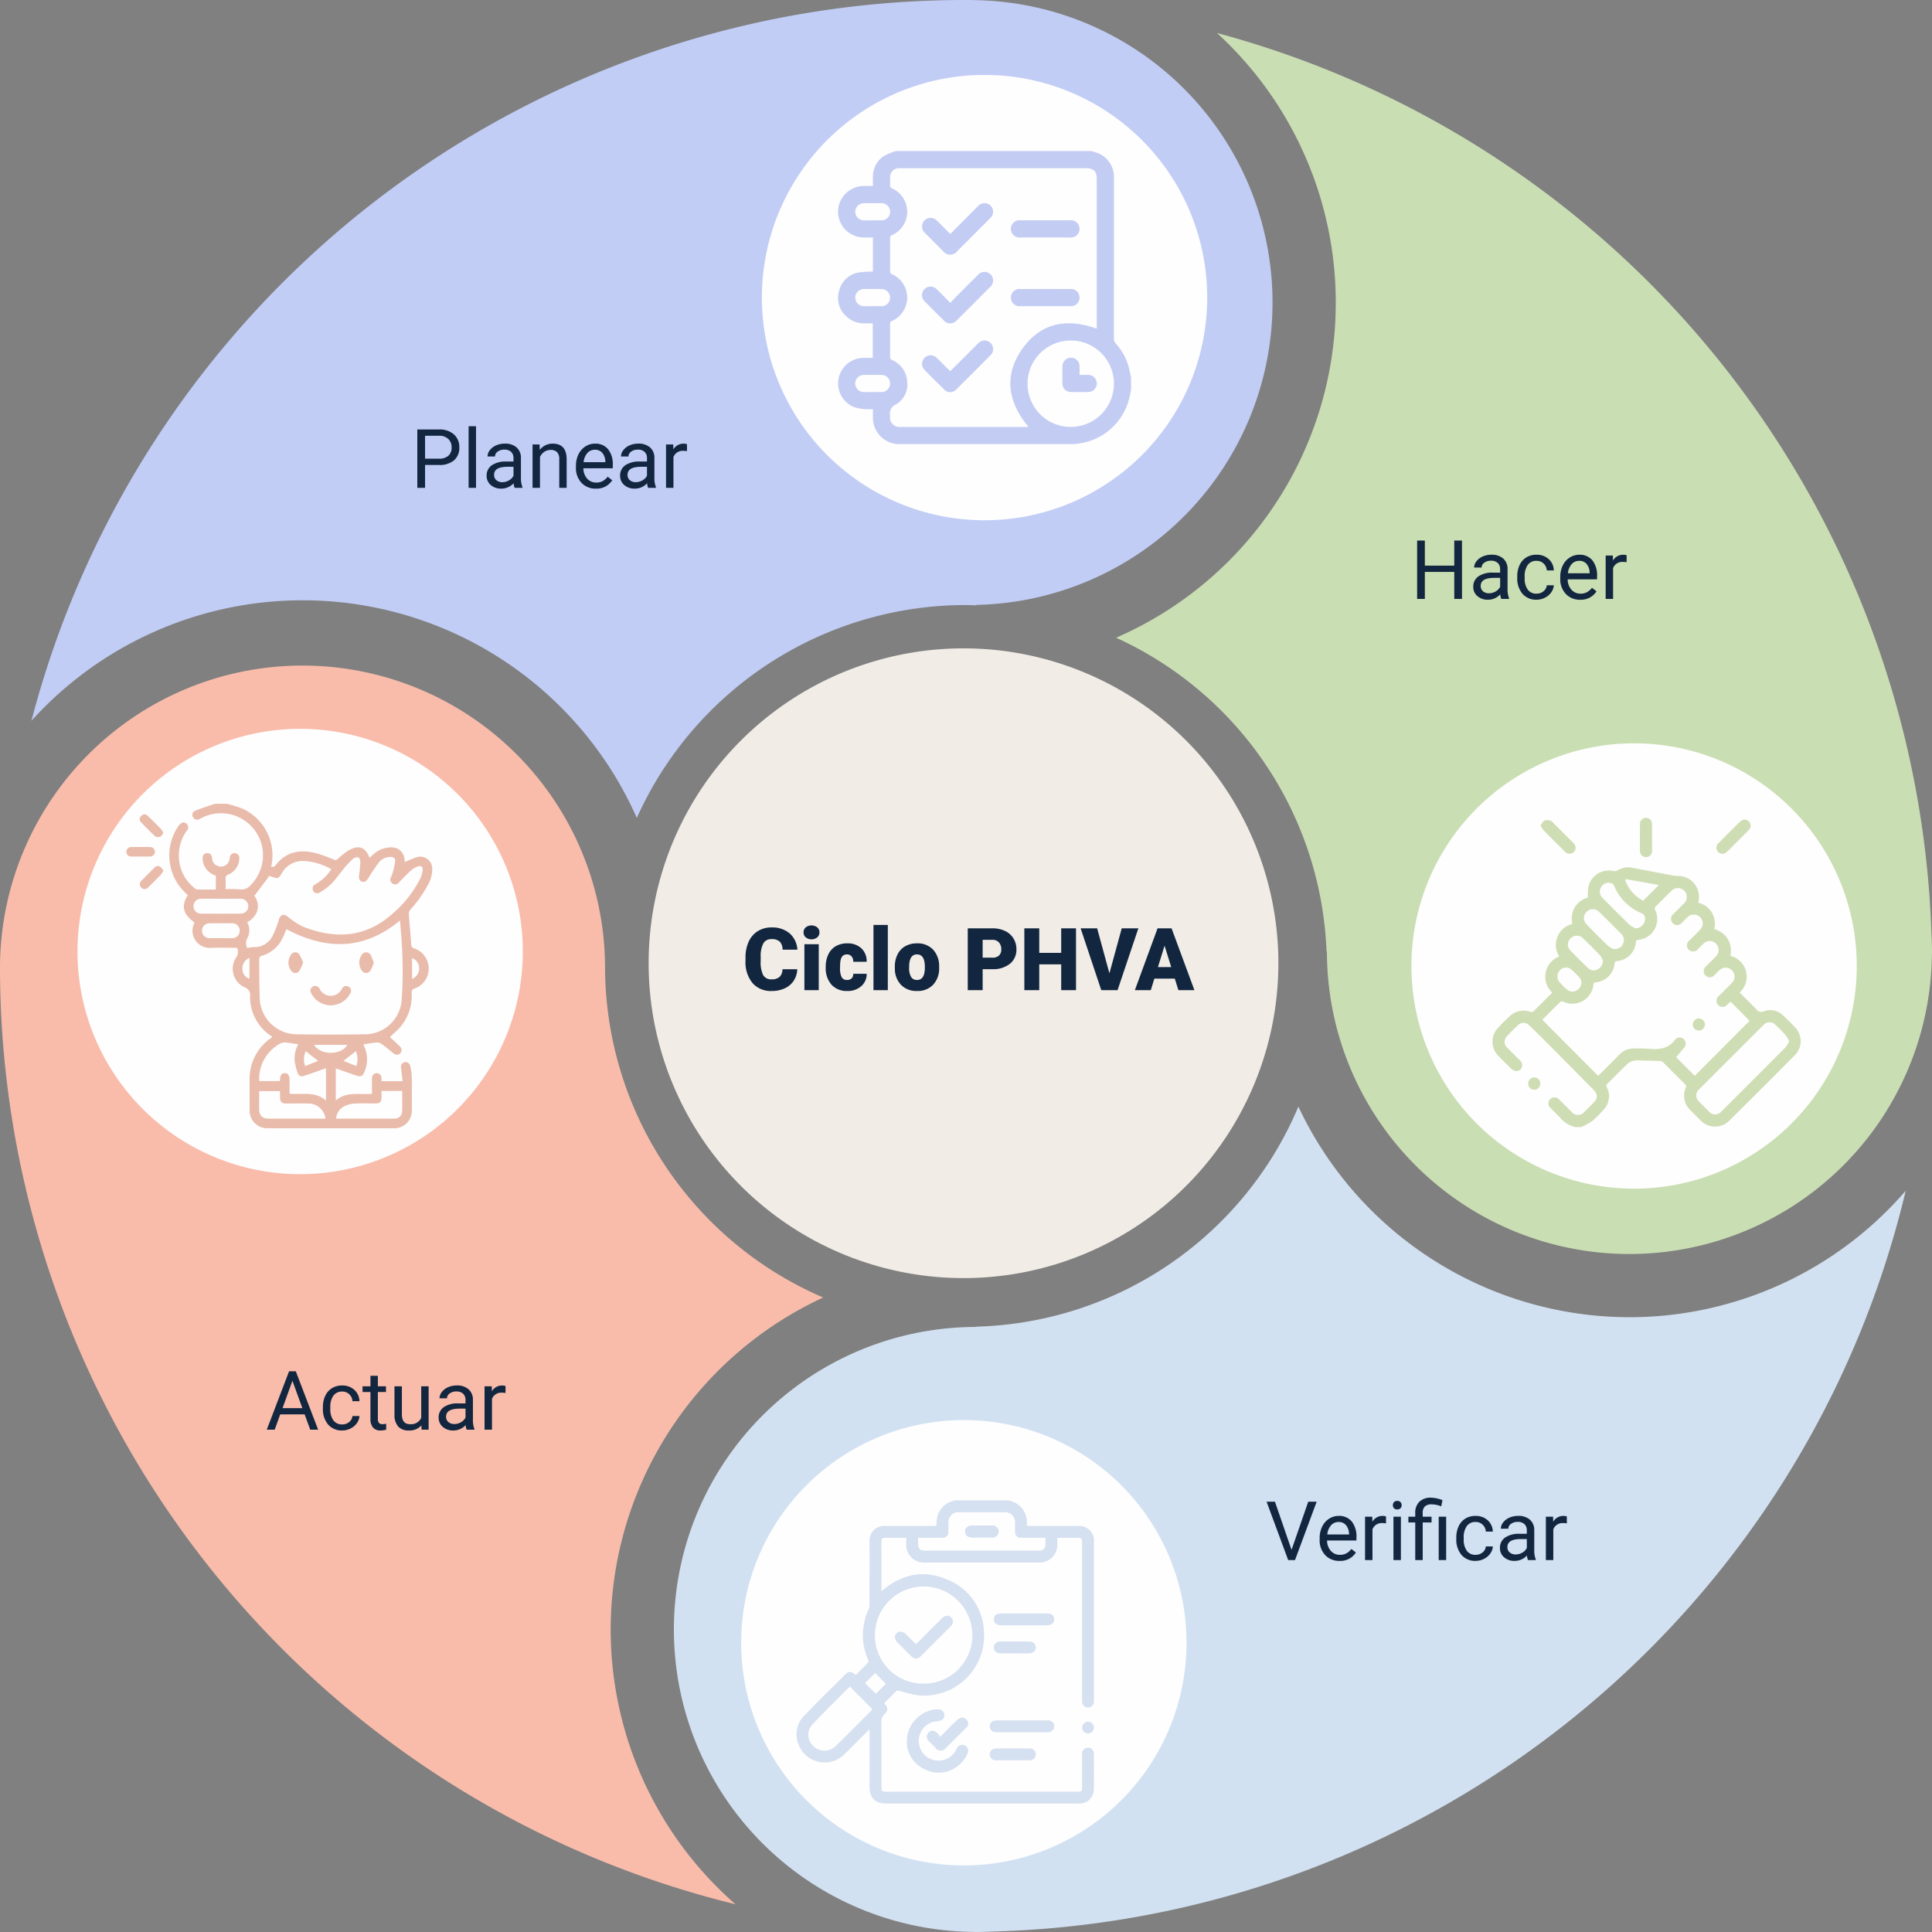 <svg xmlns="http://www.w3.org/2000/svg" width="400" height="400" viewBox="0 0 400 400">
  <rect x="0" y="0" width="400" height="400" fill="#808080" stroke="none"/>
  <g id="Grupo_1084192" data-name="Grupo 1084192" transform="translate(7249.422 162)">
    <path id="Trazado_832321" data-name="Trazado 832321" d="M336.929,272a75.806,75.806,0,0,1-68.547-43.6,74.531,74.531,0,0,1-66.667,45.553v.06a62.627,62.627,0,0,0-.87,125.248c.291,0,.578.022.87.022,1.144,0,2.278-.035,3.407-.1a199.713,199.713,0,0,0,189-153.367A75.545,75.545,0,0,1,336.929,272" transform="translate(-7248.986 -161.284)" fill="#d2e1f1"/>
    <path id="Trazado_832323" data-name="Trazado 832323" d="M245.176,339.191a46.1,46.1,0,1,1-46.1-46.095,46.1,46.1,0,0,1,46.1,46.095" transform="translate(-7248.942 -161.081)" fill="#fefefe"/>
    <path id="Trazado_832318" data-name="Trazado 832318" d="M264.256,199.007a65.191,65.191,0,1,1-65.191-65.191,65.19,65.19,0,0,1,65.191,65.191" transform="translate(-7249.002 -161.581)" fill="#f1ece6"/>
    <path id="Trazado_832319" data-name="Trazado 832319" d="M126.434,336.936a75.8,75.8,0,0,1,44-68.729,74.617,74.617,0,0,1-45.167-68.636A62.635,62.635,0,0,0,0,199.571,199.784,199.784,0,0,0,152.269,393.826a75.541,75.541,0,0,1-25.835-56.891" transform="translate(-7249.422 -161.57)" fill="#f9bcab"/>
    <path id="Trazado_832320" data-name="Trazado 832320" d="M108.194,196.527a46.1,46.1,0,1,1-46.1-46.1,46.1,46.1,0,0,1,46.1,46.1" transform="translate(-7249.372 -161.529)" fill="#fefefe"/>
    <path id="Trazado_832324" data-name="Trazado 832324" d="M399.161,193.278A199.85,199.85,0,0,0,251.233,6.808a75.648,75.648,0,0,1-20.884,125.207c1.19.546,2.369,1.109,3.525,1.713a74.532,74.532,0,0,1,40.049,63.249h.085a62.625,62.625,0,0,0,125.238,1.231c.008-.411.031-.819.031-1.231,0-1.243-.046-2.475-.117-3.7" transform="translate(-7248.7 -161.979)" fill="#cadeb4"/>
    <path id="Trazado_832325" data-name="Trazado 832325" d="M383.509,199.519a46.1,46.1,0,1,1-46.1-46.1,46.1,46.1,0,0,1,46.1,46.1" transform="translate(-7248.509 -161.52)" fill="#fefefe"/>
    <path id="Trazado_832317" data-name="Trazado 832317" d="M202.425.04l-.294-.007c-.437-.009-.87-.033-1.308-.033-.112,0-.223.008-.334.008-.171,0-.339-.008-.51-.008A199.729,199.729,0,0,0,6.487,149.236a75.648,75.648,0,0,1,125.336,20.106,74.667,74.667,0,0,1,68.157-44.073c.722,0,1.434.038,2.152.059v-.092A62.615,62.615,0,0,0,202.425.04" transform="translate(-7249.401 -162)" fill="#c1cdf5"/>
    <path id="Trazado_832322" data-name="Trazado 832322" d="M249.447,61.564a46.1,46.1,0,1,1-46.1-46.1,46.1,46.1,0,0,1,46.1,46.1" transform="translate(-7248.929 -161.951)" fill="#fefefe"/>
    <path id="Trazado_835302" data-name="Trazado 835302" d="M0,0H400V400H0Z" transform="translate(-7249.422 -162)" fill="none"/>
    <path id="Trazado_835303" data-name="Trazado 835303" d="M15.067,12.667a4.673,4.673,0,0,1-.721,2.36,4.35,4.35,0,0,1-1.85,1.586,6.3,6.3,0,0,1-2.72.563A5.025,5.025,0,0,1,5.8,15.532a6.786,6.786,0,0,1-1.45-4.641v-.633a7.746,7.746,0,0,1,.655-3.292,4.961,4.961,0,0,1,1.885-2.18,5.26,5.26,0,0,1,2.848-.769,5.516,5.516,0,0,1,3.744,1.226,4.844,4.844,0,0,1,1.608,3.379H12.017a2.292,2.292,0,0,0-.589-1.679,2.422,2.422,0,0,0-1.687-.51A1.843,1.843,0,0,0,8.053,7.3a5.536,5.536,0,0,0-.562,2.751v.905A6.125,6.125,0,0,0,8,13.88a1.882,1.882,0,0,0,1.771.879,2.369,2.369,0,0,0,1.626-.5,2.126,2.126,0,0,0,.6-1.591ZM19.514,17H16.543V7.49h2.971ZM16.368,5.038A1.322,1.322,0,0,1,16.825,4,1.943,1.943,0,0,1,19.2,4a1.322,1.322,0,0,1,.457,1.037A1.322,1.322,0,0,1,19.2,6.075a1.943,1.943,0,0,1-2.373,0A1.322,1.322,0,0,1,16.368,5.038Zm8.991,9.853a1.317,1.317,0,0,0,.967-.338,1.241,1.241,0,0,0,.334-.945h2.777a3.288,3.288,0,0,1-1.121,2.566,4.168,4.168,0,0,1-2.887,1,4.22,4.22,0,0,1-3.27-1.3,5.125,5.125,0,0,1-1.2-3.6v-.123A5.792,5.792,0,0,1,21.5,9.6a3.872,3.872,0,0,1,1.534-1.7A4.573,4.573,0,0,1,25.4,7.314a4.116,4.116,0,0,1,2.944,1.028,3.647,3.647,0,0,1,1.09,2.786H26.66A1.626,1.626,0,0,0,26.3,10a1.244,1.244,0,0,0-.967-.4q-1.151,0-1.345,1.468a10.357,10.357,0,0,0-.062,1.283,4.068,4.068,0,0,0,.343,1.986A1.187,1.187,0,0,0,25.359,14.891ZM33.814,17H30.843V3.5h2.971Zm1.45-4.843a5.613,5.613,0,0,1,.554-2.536,3.96,3.96,0,0,1,1.591-1.709,4.791,4.791,0,0,1,2.435-.6,4.373,4.373,0,0,1,3.366,1.323,5.076,5.076,0,0,1,1.23,3.6v.105a4.925,4.925,0,0,1-1.235,3.529,4.384,4.384,0,0,1-3.344,1.305A4.434,4.434,0,0,1,36.6,15.958a4.761,4.761,0,0,1-1.327-3.3Zm2.962.185a3.538,3.538,0,0,0,.413,1.934,1.376,1.376,0,0,0,1.222.615q1.582,0,1.617-2.435v-.3q0-2.558-1.635-2.558-1.485,0-1.608,2.206Zm15.223.316V17H50.364V4.2H55.47a5.948,5.948,0,0,1,2.6.541,4.074,4.074,0,0,1,1.749,1.538,4.2,4.2,0,0,1,.62,2.263,3.7,3.7,0,0,1-1.34,2.993,5.561,5.561,0,0,1-3.678,1.121Zm0-2.382H55.47a1.906,1.906,0,0,0,1.367-.448,1.665,1.665,0,0,0,.47-1.266,2.059,2.059,0,0,0-.483-1.433,1.712,1.712,0,0,0-1.318-.545H53.449ZM72.776,17H69.708V11.656H65.165V17H62.08V4.2h3.085v5.08h4.544V4.2h3.067Zm6.917-3.48L82.242,4.2h3.445L81.38,17H78.005L73.734,4.2h3.419Zm13.535,1.09H89L88.262,17h-3.3L89.66,4.2h2.9L97.289,17H93.975Zm-3.489-2.382H92.49L91.11,7.789Z" transform="translate(-7099.422 26)" fill="#12263f"/>
    <path id="Trazado_835304" data-name="Trazado 835304" d="M3,11.269V16H1.4V3.914H5.86A4.478,4.478,0,0,1,8.969,4.927a3.433,3.433,0,0,1,1.125,2.681,3.388,3.388,0,0,1-1.1,2.71,4.678,4.678,0,0,1-3.15.95Zm0-1.3H5.86a2.863,2.863,0,0,0,1.959-.6A2.2,2.2,0,0,0,8.5,7.62a2.277,2.277,0,0,0-.681-1.73,2.682,2.682,0,0,0-1.868-.674H3ZM13.555,16H12.02V3.25h1.536Zm8,0a3.226,3.226,0,0,1-.216-.946,3.426,3.426,0,0,1-2.557,1.112,3.17,3.17,0,0,1-2.179-.751,2.43,2.43,0,0,1-.851-1.905,2.539,2.539,0,0,1,1.067-2.179,5.029,5.029,0,0,1,3-.776h1.494V9.849a1.725,1.725,0,0,0-.481-1.282,1.935,1.935,0,0,0-1.419-.477,2.239,2.239,0,0,0-1.378.415,1.223,1.223,0,0,0-.556,1H15.938a2.119,2.119,0,0,1,.477-1.3,3.258,3.258,0,0,1,1.295-.992,4.356,4.356,0,0,1,1.8-.365,3.551,3.551,0,0,1,2.432.776,2.8,2.8,0,0,1,.913,2.137V13.9a5.054,5.054,0,0,0,.315,1.967V16Zm-2.548-1.17a2.7,2.7,0,0,0,1.37-.374,2.259,2.259,0,0,0,.938-.971V11.642h-1.2q-2.822,0-2.822,1.652a1.4,1.4,0,0,0,.481,1.129A1.85,1.85,0,0,0,19.009,14.83Zm7.7-7.811.05,1.129a3.273,3.273,0,0,1,2.689-1.295q2.847,0,2.872,3.212V16H30.788V10.057a2.068,2.068,0,0,0-.444-1.436,1.78,1.78,0,0,0-1.357-.465,2.216,2.216,0,0,0-1.312.4,2.706,2.706,0,0,0-.88,1.046V16H25.259V7.019Zm11.654,9.147a3.924,3.924,0,0,1-2.972-1.2,4.452,4.452,0,0,1-1.146-3.208v-.282a5.39,5.39,0,0,1,.51-2.386,3.982,3.982,0,0,1,1.428-1.644,3.59,3.59,0,0,1,1.988-.594A3.364,3.364,0,0,1,40.9,8.006a5,5,0,0,1,.971,3.3v.639H35.785a3.193,3.193,0,0,0,.776,2.146,2.44,2.44,0,0,0,1.888.818,2.675,2.675,0,0,0,1.378-.332,3.462,3.462,0,0,0,.988-.88l.938.73A3.772,3.772,0,0,1,38.366,16.166Zm-.191-8.052a2.048,2.048,0,0,0-1.561.677,3.288,3.288,0,0,0-.78,1.9h4.5v-.116A2.925,2.925,0,0,0,39.7,8.758,1.928,1.928,0,0,0,38.175,8.114ZM49.19,16a3.226,3.226,0,0,1-.216-.946,3.426,3.426,0,0,1-2.557,1.112,3.17,3.17,0,0,1-2.179-.751,2.43,2.43,0,0,1-.851-1.905,2.539,2.539,0,0,1,1.067-2.179,5.029,5.029,0,0,1,3-.776H48.95V9.849a1.725,1.725,0,0,0-.481-1.282,1.935,1.935,0,0,0-1.419-.477,2.239,2.239,0,0,0-1.378.415,1.223,1.223,0,0,0-.556,1H43.571a2.119,2.119,0,0,1,.477-1.3,3.258,3.258,0,0,1,1.295-.992,4.356,4.356,0,0,1,1.8-.365,3.551,3.551,0,0,1,2.432.776,2.8,2.8,0,0,1,.913,2.137V13.9a5.054,5.054,0,0,0,.315,1.967V16Zm-2.548-1.17a2.7,2.7,0,0,0,1.37-.374,2.259,2.259,0,0,0,.938-.971V11.642h-1.2q-2.822,0-2.822,1.652a1.4,1.4,0,0,0,.481,1.129A1.85,1.85,0,0,0,46.642,14.83ZM57.234,8.4a4.6,4.6,0,0,0-.755-.058,2.024,2.024,0,0,0-2.05,1.287V16H52.893V7.019h1.494l.025,1.038a2.391,2.391,0,0,1,2.142-1.2,1.569,1.569,0,0,1,.681.116Z" transform="translate(-7164.422 -77)" fill="#12263f"/>
    <path id="Trazado_835305" data-name="Trazado 835305" d="M10.691,16h-1.6V10.414H3V16H1.4V3.914H3v5.2H9.089v-5.2h1.6Zm8.135,0a3.226,3.226,0,0,1-.216-.946,3.426,3.426,0,0,1-2.557,1.112,3.17,3.17,0,0,1-2.179-.751,2.43,2.43,0,0,1-.851-1.905,2.539,2.539,0,0,1,1.067-2.179,5.029,5.029,0,0,1,3-.776h1.494V9.849A1.725,1.725,0,0,0,18.1,8.567a1.935,1.935,0,0,0-1.419-.477,2.239,2.239,0,0,0-1.378.415,1.223,1.223,0,0,0-.556,1H13.207a2.119,2.119,0,0,1,.477-1.3,3.258,3.258,0,0,1,1.295-.992,4.356,4.356,0,0,1,1.8-.365,3.551,3.551,0,0,1,2.432.776,2.8,2.8,0,0,1,.913,2.137V13.9a5.054,5.054,0,0,0,.315,1.967V16Zm-2.548-1.17a2.7,2.7,0,0,0,1.37-.374,2.259,2.259,0,0,0,.938-.971V11.642h-1.2q-2.822,0-2.822,1.652a1.4,1.4,0,0,0,.481,1.129A1.85,1.85,0,0,0,16.278,14.83Zm9.853.083a2.212,2.212,0,0,0,1.436-.5,1.752,1.752,0,0,0,.681-1.245H29.7a2.785,2.785,0,0,1-.531,1.469,3.5,3.5,0,0,1-1.307,1.112,3.772,3.772,0,0,1-1.731.415,3.7,3.7,0,0,1-2.918-1.224,4.877,4.877,0,0,1-1.083-3.349v-.257A5.407,5.407,0,0,1,22.611,9a3.667,3.667,0,0,1,1.382-1.585,3.926,3.926,0,0,1,2.129-.564,3.6,3.6,0,0,1,2.511.9A3.234,3.234,0,0,1,29.7,10.106H28.248a2.116,2.116,0,0,0-.66-1.432,2.053,2.053,0,0,0-1.465-.56,2.149,2.149,0,0,0-1.814.843,3.957,3.957,0,0,0-.643,2.436v.291a3.878,3.878,0,0,0,.639,2.391A2.16,2.16,0,0,0,26.131,14.913Zm9.023,1.253a3.924,3.924,0,0,1-2.972-1.2,4.452,4.452,0,0,1-1.146-3.208v-.282a5.39,5.39,0,0,1,.51-2.386,3.982,3.982,0,0,1,1.428-1.644,3.59,3.59,0,0,1,1.988-.594,3.364,3.364,0,0,1,2.723,1.154,5,5,0,0,1,.971,3.3v.639H32.572a3.193,3.193,0,0,0,.776,2.146,2.44,2.44,0,0,0,1.888.818,2.675,2.675,0,0,0,1.378-.332,3.462,3.462,0,0,0,.988-.88l.938.73A3.772,3.772,0,0,1,35.154,16.166Zm-.191-8.052a2.048,2.048,0,0,0-1.561.677,3.288,3.288,0,0,0-.78,1.9h4.5v-.116a2.925,2.925,0,0,0-.631-1.814A1.928,1.928,0,0,0,34.963,8.114Zm9.812.282a4.6,4.6,0,0,0-.755-.058,2.024,2.024,0,0,0-2.05,1.287V16H40.433V7.019h1.494l.025,1.038a2.391,2.391,0,0,1,2.142-1.2,1.569,1.569,0,0,1,.681.116Z" transform="translate(-6957.422 -54)" fill="#12263f"/>
    <path id="Trazado_835306" data-name="Trazado 835306" d="M5.4,13.883,8.857,3.914H10.6L6.118,16H4.707L.232,3.914H1.967Zm9.936,2.283a3.924,3.924,0,0,1-2.972-1.2,4.452,4.452,0,0,1-1.146-3.208v-.282a5.39,5.39,0,0,1,.51-2.386,3.982,3.982,0,0,1,1.428-1.644,3.59,3.59,0,0,1,1.988-.594,3.364,3.364,0,0,1,2.723,1.154,5,5,0,0,1,.971,3.3v.639H12.758a3.193,3.193,0,0,0,.776,2.146,2.44,2.44,0,0,0,1.888.818,2.675,2.675,0,0,0,1.378-.332,3.462,3.462,0,0,0,.988-.88l.938.73A3.772,3.772,0,0,1,15.34,16.166Zm-.191-8.052a2.048,2.048,0,0,0-1.561.677,3.288,3.288,0,0,0-.78,1.9h4.5v-.116a2.925,2.925,0,0,0-.631-1.814A1.928,1.928,0,0,0,15.149,8.114ZM24.96,8.4a4.6,4.6,0,0,0-.755-.058,2.024,2.024,0,0,0-2.05,1.287V16H20.619V7.019h1.494l.025,1.038a2.391,2.391,0,0,1,2.142-1.2,1.569,1.569,0,0,1,.681.116ZM28.04,16H26.5V7.019H28.04ZM26.38,4.636a.917.917,0,0,1,.228-.631.857.857,0,0,1,.677-.257.87.87,0,0,1,.681.257.907.907,0,0,1,.232.631.877.877,0,0,1-.232.623.886.886,0,0,1-.681.249.872.872,0,0,1-.677-.249A.886.886,0,0,1,26.38,4.636ZM31.012,16V8.206H29.592V7.019h1.419V6.255a3.12,3.12,0,0,1,.859-2.341A3.332,3.332,0,0,1,34.3,3.076a7.311,7.311,0,0,1,2.349.506l-.257,1.295a5.321,5.321,0,0,0-1.976-.415,1.933,1.933,0,0,0-1.424.444,1.831,1.831,0,0,0-.436,1.332v.78H34.39V8.206H32.556V16Zm6.4,0H35.868V7.019h1.544Zm6.1-1.087a2.212,2.212,0,0,0,1.436-.5,1.752,1.752,0,0,0,.681-1.245h1.453a2.785,2.785,0,0,1-.531,1.469,3.5,3.5,0,0,1-1.307,1.112,3.772,3.772,0,0,1-1.731.415,3.7,3.7,0,0,1-2.918-1.224,4.877,4.877,0,0,1-1.083-3.349v-.257A5.407,5.407,0,0,1,39.993,9a3.667,3.667,0,0,1,1.382-1.585A3.926,3.926,0,0,1,43.5,6.853a3.6,3.6,0,0,1,2.511.9,3.234,3.234,0,0,1,1.067,2.349H45.629a2.116,2.116,0,0,0-.66-1.432,2.053,2.053,0,0,0-1.465-.56,2.149,2.149,0,0,0-1.814.843,3.957,3.957,0,0,0-.643,2.436v.291a3.878,3.878,0,0,0,.639,2.391A2.16,2.16,0,0,0,43.513,14.913ZM54.354,16a3.226,3.226,0,0,1-.216-.946,3.426,3.426,0,0,1-2.557,1.112,3.17,3.17,0,0,1-2.179-.751,2.43,2.43,0,0,1-.851-1.905,2.539,2.539,0,0,1,1.067-2.179,5.029,5.029,0,0,1,3-.776h1.494V9.849a1.725,1.725,0,0,0-.481-1.282,1.935,1.935,0,0,0-1.419-.477,2.239,2.239,0,0,0-1.378.415,1.223,1.223,0,0,0-.556,1H48.734a2.119,2.119,0,0,1,.477-1.3,3.258,3.258,0,0,1,1.295-.992,4.356,4.356,0,0,1,1.8-.365,3.551,3.551,0,0,1,2.432.776,2.8,2.8,0,0,1,.913,2.137V13.9a5.054,5.054,0,0,0,.315,1.967V16Zm-2.548-1.17a2.7,2.7,0,0,0,1.37-.374,2.259,2.259,0,0,0,.938-.971V11.642h-1.2q-2.822,0-2.822,1.652a1.4,1.4,0,0,0,.481,1.129A1.85,1.85,0,0,0,51.805,14.83ZM62.4,8.4a4.6,4.6,0,0,0-.755-.058,2.024,2.024,0,0,0-2.05,1.287V16H58.056V7.019H59.55l.025,1.038a2.391,2.391,0,0,1,2.142-1.2,1.569,1.569,0,0,1,.681.116Z" transform="translate(-6987.422 145)" fill="#12263f"/>
    <path id="Trazado_835307" data-name="Trazado 835307" d="M8.077,12.837H3.013L1.876,16H.232L4.848,3.914H6.242L10.866,16H9.23Zm-4.582-1.3H7.6L5.545,5.881Zm12.36,3.378a2.212,2.212,0,0,0,1.436-.5,1.752,1.752,0,0,0,.681-1.245h1.453a2.785,2.785,0,0,1-.531,1.469,3.5,3.5,0,0,1-1.307,1.112,3.772,3.772,0,0,1-1.731.415,3.7,3.7,0,0,1-2.918-1.224,4.877,4.877,0,0,1-1.083-3.349v-.257A5.407,5.407,0,0,1,12.335,9a3.667,3.667,0,0,1,1.382-1.585,3.926,3.926,0,0,1,2.129-.564,3.6,3.6,0,0,1,2.511.9,3.234,3.234,0,0,1,1.067,2.349H17.971a2.116,2.116,0,0,0-.66-1.432,2.053,2.053,0,0,0-1.465-.56,2.149,2.149,0,0,0-1.814.843,3.957,3.957,0,0,0-.643,2.436v.291a3.878,3.878,0,0,0,.639,2.391A2.16,2.16,0,0,0,15.854,14.913ZM23.234,4.844V7.019h1.677V8.206H23.234v5.577a1.247,1.247,0,0,0,.224.81.943.943,0,0,0,.764.27,3.718,3.718,0,0,0,.73-.1V16a4.478,4.478,0,0,1-1.179.165,1.912,1.912,0,0,1-1.552-.623,2.675,2.675,0,0,1-.523-1.768V8.206H20.063V7.019H21.7V4.844Zm9.015,10.268a3.262,3.262,0,0,1-2.631,1.054,2.792,2.792,0,0,1-2.187-.834,3.611,3.611,0,0,1-.76-2.469V7.019h1.536v5.8q0,2.042,1.66,2.042a2.3,2.3,0,0,0,2.341-1.312V7.019h1.536V16H32.282ZM41.62,16a3.226,3.226,0,0,1-.216-.946,3.426,3.426,0,0,1-2.557,1.112,3.17,3.17,0,0,1-2.179-.751,2.43,2.43,0,0,1-.851-1.905,2.539,2.539,0,0,1,1.067-2.179,5.029,5.029,0,0,1,3-.776h1.494V9.849A1.725,1.725,0,0,0,40.9,8.567a1.935,1.935,0,0,0-1.419-.477A2.239,2.239,0,0,0,38.1,8.5a1.223,1.223,0,0,0-.556,1H36a2.119,2.119,0,0,1,.477-1.3,3.258,3.258,0,0,1,1.295-.992,4.356,4.356,0,0,1,1.8-.365A3.551,3.551,0,0,1,42,7.629a2.8,2.8,0,0,1,.913,2.137V13.9a5.054,5.054,0,0,0,.315,1.967V16Zm-2.548-1.17a2.7,2.7,0,0,0,1.37-.374,2.259,2.259,0,0,0,.938-.971V11.642h-1.2q-2.822,0-2.822,1.652a1.4,1.4,0,0,0,.481,1.129A1.85,1.85,0,0,0,39.072,14.83ZM49.664,8.4a4.6,4.6,0,0,0-.755-.058,2.024,2.024,0,0,0-2.05,1.287V16H45.322V7.019h1.494l.025,1.038a2.391,2.391,0,0,1,2.142-1.2,1.569,1.569,0,0,1,.681.116Z" transform="translate(-7194.422 118)" fill="#12263f"/>
    <g id="Grupo_1082834" data-name="Grupo 1082834" transform="translate(-8313.681 -1915.584)">
      <g id="Grupo_1082828" data-name="Grupo 1082828" transform="translate(1090.426 1920)">
        <path id="Trazado_832293" data-name="Trazado 832293" d="M233.247,0a25.1,25.1,0,0,1,3.227.995,10.594,10.594,0,0,1,6.034,11.717c-.01.063-.015.126-.045.392.307-.08.654-.061.768-.215,2.178-2.962,5.133-3.519,8.467-2.663,1.508.388,2.948,1.041,4.165,1.481.695-.578,1.346-1.2,2.081-1.7a5.315,5.315,0,0,1,1.908-.923c1.439-.268,2.246.363,2.977,2.1.264-.242.511-.481.771-.7a5.306,5.306,0,0,1,3.558-1.449,2.642,2.642,0,0,1,2.9,2.568c.024.188.041.376.053.483a17.916,17.916,0,0,1,2.575-1.066,2.5,2.5,0,0,1,3.105,2.348,6.51,6.51,0,0,1-.939,3.5,25.145,25.145,0,0,1-3.6,5.059,1.3,1.3,0,0,0-.309.855c.145,2.114.347,4.224.5,6.337a.778.778,0,0,0,.62.821,4.4,4.4,0,0,1,.09,8.308.763.763,0,0,0-.618.874,10.133,10.133,0,0,1-2.233,6.956c-.688.805-1.52,1.488-2.275,2.215.65.609,1.389,1.247,2.063,1.949a.959.959,0,0,1-.25,1.628c-.5.222-.851-.012-1.23-.333-.813-.686-1.645-1.355-2.52-1.957a1.684,1.684,0,0,0-1.036-.135c-.823.083-1.639.232-2.525.365.078.184.167.39.252.6a6.408,6.408,0,0,1-.056,5.157c-.342.784-.7,1-1.492.742-1.486-.472-2.947-1.018-4.414-1.531v6.656c2.255-1.966,4.927-1.142,7.493-1.388,0-1.055-.011-2.1,0-3.139.01-.678.378-1.12.94-1.127a.919.919,0,0,1,1.006.832,7.211,7.211,0,0,1,.047.819h4.357c-.1-.83-.18-1.66-.3-2.484-.076-.5-.118-.965.364-1.291a.953.953,0,0,1,1.492.6,10.231,10.231,0,0,1,.33,2.194c.045,2.317.035,4.634.022,6.952a3.633,3.633,0,0,1-3.817,3.776q-9.968.009-19.937,0c-1.99,0-3.979.005-5.968,0a3.677,3.677,0,0,1-3.867-3.874c-.007-2.055-.011-4.11,0-6.165a10.193,10.193,0,0,1,4.41-8.63c.085-.061.163-.133.29-.237-.13-.1-.225-.176-.324-.246a9.67,9.67,0,0,1-4.274-7.8,2.083,2.083,0,0,1-.009-.262,1.737,1.737,0,0,0-1.206-2,4.224,4.224,0,0,1-1.673-6.148,1.906,1.906,0,0,0,.173-2c-1.789,0-3.557-.071-5.316.016a3.567,3.567,0,0,1-3.515-5.162.325.325,0,0,0,.008-.127c-2.363-1.686-2.781-3.368-1.358-5.629l-.5-.479A10.659,10.659,0,0,1,223.328,4.5c.466-.646,1.048-.806,1.551-.426a1.014,1.014,0,0,1,.09,1.511,8.469,8.469,0,0,0-1.62,4.567,8.5,8.5,0,0,0,3.293,7.353.859.859,0,0,0,.449.237c1.284.019,2.568.011,3.9.011V14.876a3.842,3.842,0,0,1-2.639-2.743,3.683,3.683,0,0,1-.1-.971.875.875,0,0,1,.83-.93.911.911,0,0,1,1.075.738,5.09,5.09,0,0,1,.079.517,1.823,1.823,0,0,0,3.562.154c.043-.168.061-.344.092-.516a.953.953,0,0,1,1.071-.9,1,1,0,0,1,.88,1.17,3.669,3.669,0,0,1-2.221,3.232.836.836,0,0,0-.62.952c.046.67.011,1.345.011,2.108a21.32,21.32,0,0,1,2.984.03,2.455,2.455,0,0,0,2.267-.957A8.705,8.705,0,0,0,228.078,2.917c-.156.079-.3.173-.463.245a.969.969,0,0,1-1.351-.4.9.9,0,0,1,.449-1.32c1.2-.492,2.448-.884,3.677-1.313.162-.057.331-.089.5-.133Zm35.86,24.167c-7.508,6.237-15.339,6.119-23.5,1.793-.217.5-.437,1.1-.725,1.658a6.815,6.815,0,0,1-4.571,3.907c-.161.037-.348.405-.347.619.01,2.643.011,5.287.1,7.928a7.723,7.723,0,0,0,7.731,7.655q7.009.109,14.022,0a7.654,7.654,0,0,0,7.657-7.235,90.407,90.407,0,0,0-.079-12.9c-.077-1.129-.186-2.256-.283-3.421M254.886,13.556a12.409,12.409,0,0,0-5.685-1.711,4.9,4.9,0,0,0-4.567,2.554c-.654,1.107-.8,1.147-2.053.7-.236-.084-.486-.13-.73-.193l.112.169-3,3.965c1.2,1.621,1.067,4.1-1.5,5.492a3.333,3.333,0,0,1,.068,3.256,2.191,2.191,0,0,0-.059,2.065,9.978,9.978,0,0,1,1.391-.182,4.1,4.1,0,0,0,3.848-2.289,18,18,0,0,0,1.3-3.332c.353-1.155.995-1.345,1.964-.612a14.11,14.11,0,0,0,3.29,2.1c6.586,2.508,12.8,2.163,18.281-2.768a23.443,23.443,0,0,0,5.776-7.305,5.6,5.6,0,0,0,.473-1.622c.114-.83-.33-1.152-1.111-.823a4.481,4.481,0,0,0-1.281.775c-.853.78-1.66,1.61-2.458,2.447a1.027,1.027,0,0,1-1.339.309,1,1,0,0,1-.356-1.369,6.3,6.3,0,0,0,.3-.726,20.224,20.224,0,0,0,.54-2.287c.128-.908-.2-1.207-1.1-1.163a2.964,2.964,0,0,0-2.226,1.115,34.77,34.77,0,0,0-2.219,3.292c-.373.6-.751.877-1.3.7-.522-.165-.7-.643-.6-1.339a24.6,24.6,0,0,0,.262-2.729c.009-.33-.183-.891-.392-.948a1.392,1.392,0,0,0-1.118.279,18.3,18.3,0,0,0-1.834,1.951c-.9,1.071-1.683,2.247-2.655,3.243a12.8,12.8,0,0,1-2.506,1.848.909.909,0,0,1-1.276-.447.958.958,0,0,1,.49-1.319,9.354,9.354,0,0,0,3.276-3.1m-1.1,41.2c-1.528.532-3.015,1.077-4.521,1.561a.937.937,0,0,1-1.354-.651,11.441,11.441,0,0,1-.607-2.391,6.12,6.12,0,0,1,.746-3.478c-.88-.13-1.7-.275-2.52-.359a2.01,2.01,0,0,0-1.044.115,8.258,8.258,0,0,0-4.513,7.86h4.274c.011-.115.02-.181.023-.246.025-.955.344-1.408.991-1.407s.98.473.981,1.412,0,1.906,0,2.866c2.594.234,5.278-.581,7.544,1.407Zm-.1,10.439a3.569,3.569,0,0,0-3.566-3.14c-1.53-.013-3.06,0-4.589,0-.918,0-1.25-.347-1.258-1.275,0-.43,0-.86,0-1.289h-4.322c0,1.254,0,2.454,0,3.654,0,1.409.639,2.053,2.03,2.054q4.885,0,9.769,0Zm11.6-5.743c0,.45,0,.839,0,1.226,0,1.069-.3,1.37-1.349,1.372-1.484,0-2.974-.071-4.451.031a5.108,5.108,0,0,0-2.134.674,3.06,3.06,0,0,0-1.464,2.437c4.079,0,8.071.008,12.064-.007a1.523,1.523,0,0,0,1.588-1.3c.08-1.468.024-2.944.024-4.436Zm-33.213-39.79c-1.333,0-2.666-.006-4,0a1.56,1.56,0,0,0-1.717,1.5,1.536,1.536,0,0,0,1.635,1.583q4.03.031,8.06,0a1.537,1.537,0,0,0,1.652-1.565,1.553,1.553,0,0,0-1.7-1.515c-1.311-.008-2.622,0-3.932,0m-.087,8.164c.787,0,1.574.014,2.361,0a1.521,1.521,0,0,0,1.582-1.5,1.491,1.491,0,0,0-1.5-1.573q-2.393-.051-4.787,0a1.493,1.493,0,0,0-1.515,1.554,1.514,1.514,0,0,0,1.562,1.515c.765.02,1.53,0,2.3,0M258.2,49.9h-6.88c1.427,2.339,5.851,2.086,6.88,0M271.617,36.26a2.34,2.34,0,0,0,1.463-2.321,2.124,2.124,0,0,0-1.463-1.969ZM237.95,31.91a2.313,2.313,0,0,0-1.437,2.5,2.032,2.032,0,0,0,1.437,1.806Zm14.219,21.323-2.578-2.011a4.211,4.211,0,0,0-.112,3.074l2.691-1.063m7.808-2.019-2.57,2.013,2.676,1.07a4.373,4.373,0,0,0-.106-3.083" transform="translate(-212.468)" fill="#e9bbaa"/>
        <path id="Trazado_832294" data-name="Trazado 832294" d="M214.624,25.487a5.29,5.29,0,0,1-.534.855q-1.271,1.318-2.587,2.592a.986.986,0,0,1-1.5.076,1,1,0,0,1,.1-1.456c.868-.888,1.753-1.761,2.635-2.637a.9.9,0,0,1,1.178-.242,3.978,3.978,0,0,1,.707.812" transform="translate(-206.949 -11.664)" fill="#e9bbaa"/>
        <path id="Trazado_832295" data-name="Trazado 832295" d="M207.335,19c-.632,0-1.264.016-1.895,0a.948.948,0,0,1-1.014-.963.962.962,0,0,1,1-.991q1.959-.038,3.92,0a.978.978,0,1,1-.048,1.954c-.653.02-1.307,0-1.96,0" transform="translate(-204.426 -8.088)" fill="#e9bbaa"/>
        <path id="Trazado_832296" data-name="Trazado 832296" d="M214.557,8.079c-.211.253-.376.626-.643.725a1.187,1.187,0,0,1-1.013-.085c-1.031-.936-2.014-1.928-2.968-2.944a.869.869,0,0,1,.077-1.292.874.874,0,0,1,1.294-.051c1,.942,1.957,1.924,2.912,2.909a2.839,2.839,0,0,1,.342.738" transform="translate(-206.923 -1.982)" fill="#e9bbaa"/>
      </g>
      <path id="Trazado_832297" data-name="Trazado 832297" d="M281.248,75.881a4.58,4.58,0,0,1-4-2.435.991.991,0,0,1,.276-1.435,1,1,0,0,1,1.434.459,2.567,2.567,0,0,0,4.614-.008.992.992,0,1,1,1.7,1,4.594,4.594,0,0,1-4.022,2.418" transform="translate(851.477 1885.847)" fill="#e9bbaa"/>
      <path id="Trazado_832298" data-name="Trazado 832298" d="M299.308,60.792a8.909,8.909,0,0,1-.662,1.567,1.05,1.05,0,0,1-1.808.029,2.821,2.821,0,0,1-.035-3.234,1.076,1.076,0,0,1,1.89.042,8.859,8.859,0,0,1,.614,1.6" transform="translate(842.329 1892.142)" fill="#e9bbaa"/>
      <path id="Trazado_832299" data-name="Trazado 832299" d="M271.4,60.728a9.973,9.973,0,0,1-.77,1.7,1,1,0,0,1-1.639.058,2.783,2.783,0,0,1,0-3.5,1,1,0,0,1,1.6.015,10.1,10.1,0,0,1,.813,1.72" transform="translate(855.61 1892.148)" fill="#e9bbaa"/>
    </g>
    <g id="Grupo_1082835" data-name="Grupo 1082835" transform="translate(-8138.159 -2218.326)">
      <path id="Trazado_832286" data-name="Trazado 832286" d="M188.21,167.6h40.41a11.26,11.26,0,0,1,1.674.537,5.292,5.292,0,0,1,3.065,5.119q0,16.579-.008,33.158a1.436,1.436,0,0,0,.4,1.051,11.869,11.869,0,0,1,2.815,5.391c.127.555.234,1.114.35,1.671v2.37c-.091.482-.168.967-.275,1.444a12.5,12.5,0,0,1-12.413,9.93q-17.535.012-35.071,0a5.454,5.454,0,0,1-5.686-5.655c0-.507,0-1.015,0-1.572a14.067,14.067,0,0,1-1.706-.013,8.891,8.891,0,0,1-2.3-.459,5.288,5.288,0,0,1,1.49-10.114,21.59,21.59,0,0,1,2.477-.015V203.27c-.608,0-1.178.008-1.748,0a5.267,5.267,0,0,1-3.673-1.4,5.067,5.067,0,0,1-1.544-5.329,5.009,5.009,0,0,1,4.274-3.828,24.759,24.759,0,0,1,2.73-.16v-7.062c-.683,0-1.274.015-1.865,0a5.322,5.322,0,0,1-5.008-7.2,5.39,5.39,0,0,1,5.1-3.461c.583-.009,1.166,0,1.771,0,0-.663-.011-1.234,0-1.806a5.068,5.068,0,0,1,2.213-4.357,14.125,14.125,0,0,1,2.525-1.066m27.481,57.118c-4.205-5.017-5.174-10.447-1.465-15.912,3.808-5.61,9.3-6.707,15.578-4.428v-.592q0-15.194,0-30.388c0-1.624-.624-2.243-2.261-2.243H189.277c-.158,0-.316,0-.474,0a1.776,1.776,0,0,0-1.772,1.775c-.02.572.014,1.146-.012,1.717a.638.638,0,0,0,.456.7,5.305,5.305,0,0,1-.019,9.643.616.616,0,0,0-.439.645q.027,3.406,0,6.812a.617.617,0,0,0,.421.657,5.305,5.305,0,0,1,0,9.667.617.617,0,0,0-.419.659c.014,2.211.021,4.423,0,6.635a.815.815,0,0,0,.546.88,5.049,5.049,0,0,1,2.985,4.376,4.7,4.7,0,0,1-2.328,4.73,2.042,2.042,0,0,0-1.193,2.36.951.951,0,0,1,0,.118,1.932,1.932,0,0,0,2.174,2.19h26.492m8.792-17.892a8.945,8.945,0,1,0,8.875,8.914,8.915,8.915,0,0,0-8.875-8.914m-41.115-24.889c.612,0,1.225.013,1.836,0a1.772,1.772,0,1,0,.026-3.543c-1.2-.022-2.409-.02-3.613,0a1.774,1.774,0,1,0,.034,3.546c.572.012,1.145,0,1.718,0m.046,17.774c.612,0,1.225.017,1.836,0a1.77,1.77,0,1,0-.006-3.541q-1.836-.035-3.672,0a1.77,1.77,0,1,0,.006,3.541c.611.02,1.224,0,1.836,0m-.017,17.776c.612,0,1.225.016,1.836,0a1.77,1.77,0,1,0,.028-3.541c-1.223-.026-2.449-.024-3.672,0a1.772,1.772,0,1,0,.031,3.543c.592.016,1.185,0,1.777,0" transform="translate(886 1920)" fill="#c3ccf3"/>
      <path id="Trazado_832287" data-name="Trazado 832287" d="M221.247,198.246c1.919-1.929,3.786-3.8,5.647-5.678a1.818,1.818,0,0,1,1.97-.6,1.75,1.75,0,0,1,.875,2.736,4.063,4.063,0,0,1-.4.438q-3.3,3.309-6.613,6.614a1.847,1.847,0,0,1-3.013.013c-1.23-1.225-2.452-2.459-3.686-3.682a1.811,1.811,0,0,1-.566-1.878,1.756,1.756,0,0,1,2.944-.756c.8.738,1.542,1.527,2.312,2.292.152.15.309.294.525.5" transform="translate(864.251 1906.512)" fill="#c3ccf3"/>
      <path id="Trazado_832288" data-name="Trazado 832288" d="M221.243,230.3c.47-.5.865-.937,1.281-1.355q2.212-2.224,4.44-4.434a1.778,1.778,0,1,1,2.526,2.488q-3.441,3.466-6.906,6.907a1.76,1.76,0,0,1-2.714.012q-1.942-1.908-3.851-3.85a1.778,1.778,0,1,1,2.5-2.51c.886.87,1.75,1.762,2.721,2.743" transform="translate(864.249 1888.735)" fill="#c3ccf3"/>
      <path id="Trazado_832289" data-name="Trazado 832289" d="M221.21,262.224c.177-.166.336-.307.486-.457,1.76-1.756,3.508-3.524,5.281-5.268a1.766,1.766,0,0,1,3.051.714,1.655,1.655,0,0,1-.449,1.689q-3.545,3.571-7.117,7.115a1.693,1.693,0,0,1-2.5.008q-2.062-2-4.06-4.06a1.766,1.766,0,1,1,2.5-2.5c.8.758,1.57,1.556,2.353,2.334.137.136.283.264.451.421" transform="translate(864.26 1870.941)" fill="#c3ccf3"/>
      <path id="Trazado_832290" data-name="Trazado 832290" d="M263.945,199.866c1.678,0,3.357,0,5.036,0a1.79,1.79,0,1,1,0,3.552q-5.094.006-10.189,0a1.79,1.79,0,1,1,0-3.552c1.718,0,3.436,0,5.154,0" transform="translate(841.254 1902.073)" fill="#c3ccf3"/>
      <path id="Trazado_832291" data-name="Trazado 832291" d="M263.837,235.422c-1.678,0-3.357,0-5.036,0a1.79,1.79,0,1,1-.02-3.552q5.094-.006,10.189,0a1.79,1.79,0,1,1,.02,3.552c-1.718.005-3.436,0-5.154,0" transform="translate(841.254 1884.293)" fill="#c3ccf3"/>
      <path id="Trazado_832292" data-name="Trazado 832292" d="M284.311,267.432c.638,0,1.189-.012,1.739,0a1.772,1.772,0,1,1,.026,3.543c-1.183.022-2.368.025-3.551,0a1.745,1.745,0,0,1-1.759-1.778q-.035-1.774,0-3.551a1.77,1.77,0,1,1,3.541.006c.02.568,0,1.137,0,1.778" transform="translate(827.937 1866.505)" fill="#c3ccf3"/>
    </g>
    <g id="Grupo_1082836" data-name="Grupo 1082836" transform="translate(-7971.477 -2016.732)">
      <path id="Trazado_832300" data-name="Trazado 832300" d="M44.894,245.372c.269.088.539.169.806.264a4.5,4.5,0,0,1,2.965,4.178c.01.261,0,.522,0,.852h.717l9.806.009a3.043,3.043,0,0,1,3.353,3.335q0,16.3,0,32.6a3.372,3.372,0,0,1-.026.61,1.217,1.217,0,0,1-2.412-.092,6.168,6.168,0,0,1-.012-.674q0-16.118,0-32.236c0-1.024-.074-1.1-1.124-1.1q-1.9,0-3.8.012a1.117,1.117,0,0,0-.209.069c0,.405,0,.845,0,1.285a3.649,3.649,0,0,1-3.756,3.753q-11.89.009-23.779,0a3.649,3.649,0,0,1-3.746-3.761c0-.425,0-.851,0-1.358-1.151,0-2.247,0-3.343,0-1.973-.008-1.792-.111-1.792,1.778q0,4.29,0,8.58v.7c.226-.179.362-.286.5-.395,3.9-3.152,8.235-4.045,12.892-2.114a12.047,12.047,0,0,1,7.825,10.608A12.425,12.425,0,0,1,26,285.707a30.477,30.477,0,0,1-3.725-.912c-.186-.045-.472-.081-.58.019-.876.824-1.72,1.681-2.591,2.544.091.118.148.2.211.274a1.187,1.187,0,0,1-.041,1.881,2.206,2.206,0,0,0-.744,1.869c.035,4.412.017,8.825.017,13.238,0,.987.071,1.061,1.027,1.061H59.1c.894,0,.992-.1.992-.973q0-3.218,0-6.435c0-.163-.006-.328,0-.49a1.2,1.2,0,0,1,1.209-1.2,1.167,1.167,0,0,1,1.227,1.182c.019,2.533.047,5.067-.013,7.6a2.931,2.931,0,0,1-2.844,2.768c-.183.008-.368,0-.552,0H19.532c-2.266,0-3.44-1.169-3.441-3.425q0-5.577,0-11.154v-.783c-.238.216-.4.352-.549.5-1.547,1.544-3.074,3.11-4.642,4.632a5.759,5.759,0,0,1-9.419-1.784,5.419,5.419,0,0,1,1.07-6.147c2.809-2.937,5.721-5.776,8.6-8.644.632-.629,1.192-.563,2.08.186.858-.858,1.727-1.713,2.572-2.592a.546.546,0,0,0,.023-.474,12.607,12.607,0,0,1,.141-10.676,1.906,1.906,0,0,0,.116-.771q.01-6.5.005-12.992a3.042,3.042,0,0,1,3.352-3.335l9.806-.009h.683c.026-.471.025-.877.075-1.276a4.433,4.433,0,0,1,3.456-3.9,2.064,2.064,0,0,0,.277-.113ZM27.246,283.313a10.016,10.016,0,0,0,10.127-10.095,10.09,10.09,0,1,0-20.18.132,9.985,9.985,0,0,0,10.054,9.963m25.247-30.2h-.705c-1.429,0-2.858.009-4.288,0a1.164,1.164,0,0,1-1.276-1.25c-.019-.632,0-1.266-.009-1.9a2.026,2.026,0,0,0-2.165-2.138q-4.747-.01-9.495,0a2.014,2.014,0,0,0-2.135,2.1c-.017.632.007,1.266-.009,1.9a1.177,1.177,0,0,1-1.306,1.284c-1.429.012-2.858,0-4.288,0h-.69c0,.372,0,.656,0,.94,0,1.412.323,1.739,1.718,1.739h22.97a5.661,5.661,0,0,0,.612-.011,1.146,1.146,0,0,0,1.056-1.021c.041-.523.009-1.051.009-1.646M12,283.907c-2.607,2.633-5.3,5.256-7.867,7.987a3.166,3.166,0,0,0,.3,4.339,3.333,3.333,0,0,0,4.777-.117c2.422-2.4,4.825-4.818,7.234-7.23.1-.1.181-.208.243-.279L12,283.907m3.151-.718,2.223,2.227,2.091-2.064-2.2-2.254-2.111,2.091" transform="translate(886 1920)" fill="#d5e0f0"/>
      <path id="Trazado_832301" data-name="Trazado 832301" d="M47.549,340.574a6.665,6.665,0,0,1,6.164-6.964c.992-.033,1.539.349,1.588,1.11.051.8-.465,1.277-1.462,1.338a4.092,4.092,0,1,0,3.765,6.2c.1-.174.186-.362.281-.542a1.224,1.224,0,1,1,2.207,1.051,6.081,6.081,0,0,1-2.21,2.717,6.311,6.311,0,0,1-6.78.458,6.238,6.238,0,0,1-3.552-5.37" transform="translate(862.262 1875.026)" fill="#d5e0f0"/>
      <path id="Trazado_832302" data-name="Trazado 832302" d="M89.258,338.263c1.774,0,3.548-.016,5.321.007a1.213,1.213,0,0,1,1.171,1.8,1.326,1.326,0,0,1-1.294.647H91.032q-3.364,0-6.728,0a4.485,4.485,0,0,1-.731-.042,1.188,1.188,0,0,1-1.018-1.249,1.158,1.158,0,0,1,1.078-1.13c.65-.046,1.3-.026,1.956-.028q1.835,0,3.67,0" transform="translate(844.421 1872.656)" fill="#d5e0f0"/>
      <path id="Trazado_832303" data-name="Trazado 832303" d="M90.545,293.114c1.592,0,3.185,0,4.777,0,.9,0,1.455.466,1.466,1.205.01.757-.566,1.243-1.494,1.244q-4.747,0-9.493,0c-.963,0-1.508-.441-1.517-1.212-.009-.8.528-1.237,1.546-1.238q2.358,0,4.716,0" transform="translate(843.539 1895.667)" fill="#d5e0f0"/>
      <path id="Trazado_832304" data-name="Trazado 832304" d="M58.752,341.073c1.268-1.269,2.369-2.416,3.527-3.5a1.708,1.708,0,0,1,1.161-.5,1.624,1.624,0,0,1,.995.751,1.043,1.043,0,0,1-.262,1.288c-.6.614-1.209,1.217-1.815,1.824q-1.212,1.213-2.427,2.425a1.31,1.31,0,0,1-2.157-.017q-.631-.625-1.256-1.256a1.289,1.289,0,0,1-.183-1.933c.555-.538,1.247-.466,1.926.226a5.442,5.442,0,0,1,.492.694" transform="translate(857.967 1873.263)" fill="#d5e0f0"/>
      <path id="Trazado_832305" data-name="Trazado 832305" d="M87.269,352.565c-1.1,0-2.2,0-3.307,0a1.254,1.254,0,0,1-1.41-1.2c-.016-.75.536-1.246,1.419-1.248q3.368-.009,6.736,0a1.233,1.233,0,1,1-.009,2.447c-1.143.008-2.286,0-3.429,0" transform="translate(844.421 1866.615)" fill="#d5e0f0"/>
      <path id="Trazado_832306" data-name="Trazado 832306" d="M88.6,307.4c-.978,0-1.956.009-2.934,0-.868-.011-1.383-.47-1.39-1.2a1.227,1.227,0,0,1,1.366-1.238q2.964-.023,5.929,0a1.259,1.259,0,0,1,1.4,1.216c.008.737-.545,1.219-1.439,1.229-.978.01-1.956,0-2.934,0" transform="translate(843.54 1889.635)" fill="#d5e0f0"/>
      <path id="Trazado_832307" data-name="Trazado 832307" d="M122.825,338.857A1.215,1.215,0,0,1,124,340.1a1.219,1.219,0,1,1-2.437-.092,1.21,1.21,0,0,1,1.264-1.147" transform="translate(824.539 1872.351)" fill="#d5e0f0"/>
      <path id="Trazado_832308" data-name="Trazado 832308" d="M75.53,258.459h2.076c.041,0,.082,0,.122,0a1.258,1.258,0,0,0,1.343-1.21,1.236,1.236,0,0,0-1.369-1.234q-2.076-.024-4.153,0c-.86.008-1.392.48-1.4,1.2-.011.738.54,1.226,1.43,1.243.651.013,1.3,0,1.954,0" transform="translate(849.725 1914.582)" fill="#d5e0f0"/>
      <path id="Trazado_832309" data-name="Trazado 832309" d="M46.905,299.949c1.767-1.77,3.52-3.535,5.288-5.286a2.047,2.047,0,0,1,.793-.535,1.1,1.1,0,0,1,1.319.522,1.129,1.129,0,0,1-.133,1.464c-.525.57-1.087,1.106-1.634,1.654q-2.271,2.273-4.544,4.544c-.838.836-1.416.842-2.24.022q-1.323-1.316-2.64-2.64c-.706-.709-.8-1.423-.264-1.972s1.287-.466,2.021.264q.932.929,1.863,1.859a1.243,1.243,0,0,0,.171.1" transform="translate(864.832 1895.177)" fill="#d5e0f0"/>
      <path id="Trazado_832310" data-name="Trazado 832310" d="M75.53,258.459c-.652,0-1.3.01-1.954,0-.89-.018-1.441-.506-1.43-1.244.011-.72.544-1.192,1.4-1.2,1.384-.013,2.769-.015,4.153,0a1.235,1.235,0,0,1,1.369,1.234,1.258,1.258,0,0,1-1.343,1.21c-.04,0-.081,0-.122,0H75.53" transform="translate(849.725 1914.582)" fill="#d5e0f0"/>
    </g>
    <g id="Grupo_1082837" data-name="Grupo 1082837" transform="translate(-7826.422 -1997.354)">
      <path id="Trazado_832311" data-name="Trazado 832311" d="M17.025,158.944a6.249,6.249,0,0,1-3.17-2.093c-.58-.627-1.21-1.206-1.805-1.818a1.259,1.259,0,1,1,1.769-1.776c.851.828,1.677,1.682,2.524,2.514a1.721,1.721,0,0,0,2.726-.011c.61-.6,1.211-1.2,1.813-1.811.978-.986.956-1.777-.024-2.763-2.244-2.26-4.469-4.54-6.713-6.8q-2.95-2.972-5.926-5.917a10.657,10.657,0,0,0-.932-.826,1.561,1.561,0,0,0-1.912.133c-.838.78-1.658,1.583-2.433,2.425a1.625,1.625,0,0,0,.168,2.353c.872.9,1.769,1.766,2.647,2.656a1.2,1.2,0,0,1,.281,1.431,1.11,1.11,0,0,1-1.2.715,1.644,1.644,0,0,1-.871-.411c-.966-.918-1.919-1.853-2.832-2.824a4.131,4.131,0,0,1-.019-5.671c.793-.854,1.615-1.687,2.477-2.471a4.141,4.141,0,0,1,4.189-.9.818.818,0,0,0,.655-.049c1.247-1.2,2.462-2.427,3.686-3.649.086-.086.162-.181.241-.27a4.486,4.486,0,0,1,1.451-7.48,4.471,4.471,0,0,1,2.738-6.741,4.521,4.521,0,0,1,.479-3.411,4.414,4.414,0,0,1,2.708-2.028,13.257,13.257,0,0,1,.12-2.267,4.336,4.336,0,0,1,5.266-3.227,1.086,1.086,0,0,0,.762-.154,4.372,4.372,0,0,1,3.494-.44c2.7.489,5.4,1.026,8.1,1.522.507.093,1.041.037,1.551.123a4.314,4.314,0,0,1,3.644,5.082c-.019.123-.027.248-.046.429a4.443,4.443,0,0,1,3.282,5.451,4.571,4.571,0,0,1,3.329,5.545,4.342,4.342,0,0,1,3.252,3.2,4.4,4.4,0,0,1-1.319,4.382l3.062,3.059a2.9,2.9,0,0,1,.307.311,1.3,1.3,0,0,0,1.726.484,3.754,3.754,0,0,1,3.888.88c.877.8,1.721,1.638,2.523,2.512a4.091,4.091,0,0,1-.063,5.714q-6.773,6.838-13.618,13.6a4.129,4.129,0,0,1-5.857-.041c-.75-.723-1.493-1.454-2.211-2.209a4.062,4.062,0,0,1-.909-4.605.582.582,0,0,0-.174-.746c-1.511-1.493-3.007-3-4.522-4.493a.971.971,0,0,0-.576-.28c-1.351-.056-2.7-.081-4.056-.109a5.6,5.6,0,0,0-1.368.034,2.914,2.914,0,0,0-1.311.6c-1.423,1.344-2.781,2.757-4.178,4.129a.574.574,0,0,0-.142.792,4.1,4.1,0,0,1-.774,4.736,22.6,22.6,0,0,1-2.269,2.233,15.171,15.171,0,0,1-2.255,1.25Zm-6.7-22.206,11.563,11.622c1.432-1.437,2.912-2.9,4.367-4.39a3.976,3.976,0,0,1,2.826-1.278,31.281,31.281,0,0,1,3.492.065c2.033.181,3.845-.076,5.2-1.841a1.205,1.205,0,0,1,1.868-.121,1.282,1.282,0,0,1-.1,1.887c-.538.608-1.04,1.249-1.5,1.808l3.83,3.865,11.363-11.4-3.948-3.984c-.257.244-.54.553-.863.811a1.222,1.222,0,0,1-1.811-.251,1.263,1.263,0,0,1,.228-1.694c.918-.936,1.872-1.84,2.772-2.794a1.8,1.8,0,0,0-.021-2.54,1.824,1.824,0,0,0-2.541-.078c-.363.311-.685.67-1.029,1a1.283,1.283,0,0,1-1.929.144,1.305,1.305,0,0,1,.161-1.93c.687-.7,1.4-1.369,2.064-2.089a1.837,1.837,0,0,0-2.613-2.582c-.387.347-.741.731-1.113,1.1a1.316,1.316,0,0,1-1.976.162A1.3,1.3,0,0,1,40.8,120.3c.744-.757,1.521-1.485,2.237-2.268a1.8,1.8,0,0,0-.1-2.581,1.835,1.835,0,0,0-2.545.037c-.4.368-.764.768-1.154,1.143a1.271,1.271,0,1,1-1.758-1.8c.716-.727,1.444-1.442,2.166-2.165a1.8,1.8,0,0,0,.568-1.584,1.841,1.841,0,0,0-3.133-1.068c-1.075,1.046-2.118,2.124-3.194,3.168a.649.649,0,0,0-.173.893A4.327,4.327,0,0,1,31.141,120a12.665,12.665,0,0,1-1.362.288c-.024.1-.06.217-.077.338a4.251,4.251,0,0,1-3.974,3.96c-.373.053-.41.237-.442.534a4.285,4.285,0,0,1-3.808,3.855c-.179.023-.355.065-.489.09a13.281,13.281,0,0,1-.281,1.336,4.377,4.377,0,0,1-5.978,2.617c-.187-.082-.53-.129-.637-.024-1.3,1.257-2.571,2.547-3.767,3.746m51.1,4.416a7.472,7.472,0,0,0-.74-1.258c-.638-.711-1.336-1.37-2.024-2.036a1.685,1.685,0,0,0-2.592.012q-6.634,6.609-13.251,13.236a1.686,1.686,0,0,0-.029,2.588q1,1.03,2.034,2.027a1.661,1.661,0,0,0,2.541.029q6.684-6.648,13.333-13.331a5.907,5.907,0,0,0,.729-1.268M25.1,122.111c1.068-.059,1.652-.4,1.946-1.135a1.762,1.762,0,0,0-.388-2.019c-1.507-1.525-3.02-3.046-4.556-4.541a1.838,1.838,0,1,0-2.567,2.629c1.473,1.5,2.952,3,4.47,4.45a4.205,4.205,0,0,0,1.094.617m4.568-4.3a1.993,1.993,0,0,0,1.926-1.958,1.206,1.206,0,0,0-.82-1.224,10.234,10.234,0,0,1-5.564-5.6,1.162,1.162,0,0,0-.629-.578,1.759,1.759,0,0,0-2.056.768,1.81,1.81,0,0,0,.268,2.292c1.871,1.894,3.75,3.78,5.659,5.634a5.156,5.156,0,0,0,1.216.666m-6.791,6.779a3.506,3.506,0,0,0-.474-1.05c-1.235-1.3-2.489-2.575-3.8-3.8a1.764,1.764,0,0,0-2.393.12,1.722,1.722,0,0,0-.2,2.379c1.241,1.344,2.545,2.635,3.883,3.884a1.623,1.623,0,0,0,1.938.135,1.969,1.969,0,0,0,1.041-1.67m-4.463,4.325a1.608,1.608,0,0,0-.222-.695,15.5,15.5,0,0,0-2.062-2.042,1.686,1.686,0,0,0-2.24.422,1.81,1.81,0,0,0-.041,2.3,13.257,13.257,0,0,0,1.639,1.614,1.678,1.678,0,0,0,1.933.149,1.853,1.853,0,0,0,.993-1.748m9.2-21.295-.114.283a7.915,7.915,0,0,0,3.7,4.192l3.248-3.245-6.829-1.23" transform="translate(886 1909.748)" fill="#cfddb4"/>
      <path id="Trazado_832312" data-name="Trazado 832312" d="M19.881,86.665c.334-.394.553-.867.9-1.007a1.945,1.945,0,0,1,1.27.109c.3.114.525.456.775.705q1.9,1.891,3.795,3.787a1.3,1.3,0,0,1,.174,1.93,1.313,1.313,0,0,1-1.972-.168c-1.416-1.406-2.835-2.808-4.229-4.235a7.032,7.032,0,0,1-.717-1.123" transform="translate(876.06 1919.552)" fill="#cfddb4"/>
      <path id="Trazado_832313" data-name="Trazado 832313" d="M98.349,85.4a1.277,1.277,0,0,1,1.346.735,1.225,1.225,0,0,1-.281,1.436q-1.409,1.419-2.827,2.83c-.545.545-1.082,1.1-1.639,1.631a1.272,1.272,0,0,1-1.842.086,1.252,1.252,0,0,1,.046-1.839q2.216-2.247,4.471-4.455a2.837,2.837,0,0,1,.725-.425" transform="translate(839.637 1919.649)" fill="#cfddb4"/>
      <path id="Trazado_832314" data-name="Trazado 832314" d="M63.56,88.759c0,.895.009,1.79,0,2.684a1.243,1.243,0,0,1-1.22,1.371,1.262,1.262,0,0,1-1.284-1.377q-.017-2.684,0-5.368a1.258,1.258,0,1,1,2.5.007c.011.895,0,1.789,0,2.684" transform="translate(855.478 1920)" fill="#cfddb4"/>
      <path id="Trazado_832315" data-name="Trazado 832315" d="M16.071,194.736a1.233,1.233,0,0,1-1.274-1.25,1.251,1.251,0,1,1,2.5.016,1.229,1.229,0,0,1-1.227,1.234" transform="translate(878.602 1866.231)" fill="#cfddb4"/>
      <path id="Trazado_832316" data-name="Trazado 832316" d="M84.224,170.218a1.223,1.223,0,0,1-1.265-1.192,1.256,1.256,0,0,1,1.226-1.311,1.287,1.287,0,0,1,1.28,1.27,1.258,1.258,0,0,1-1.24,1.234" transform="translate(844.522 1878.49)" fill="#cfddb4"/>
    </g>
  </g>
</svg>
